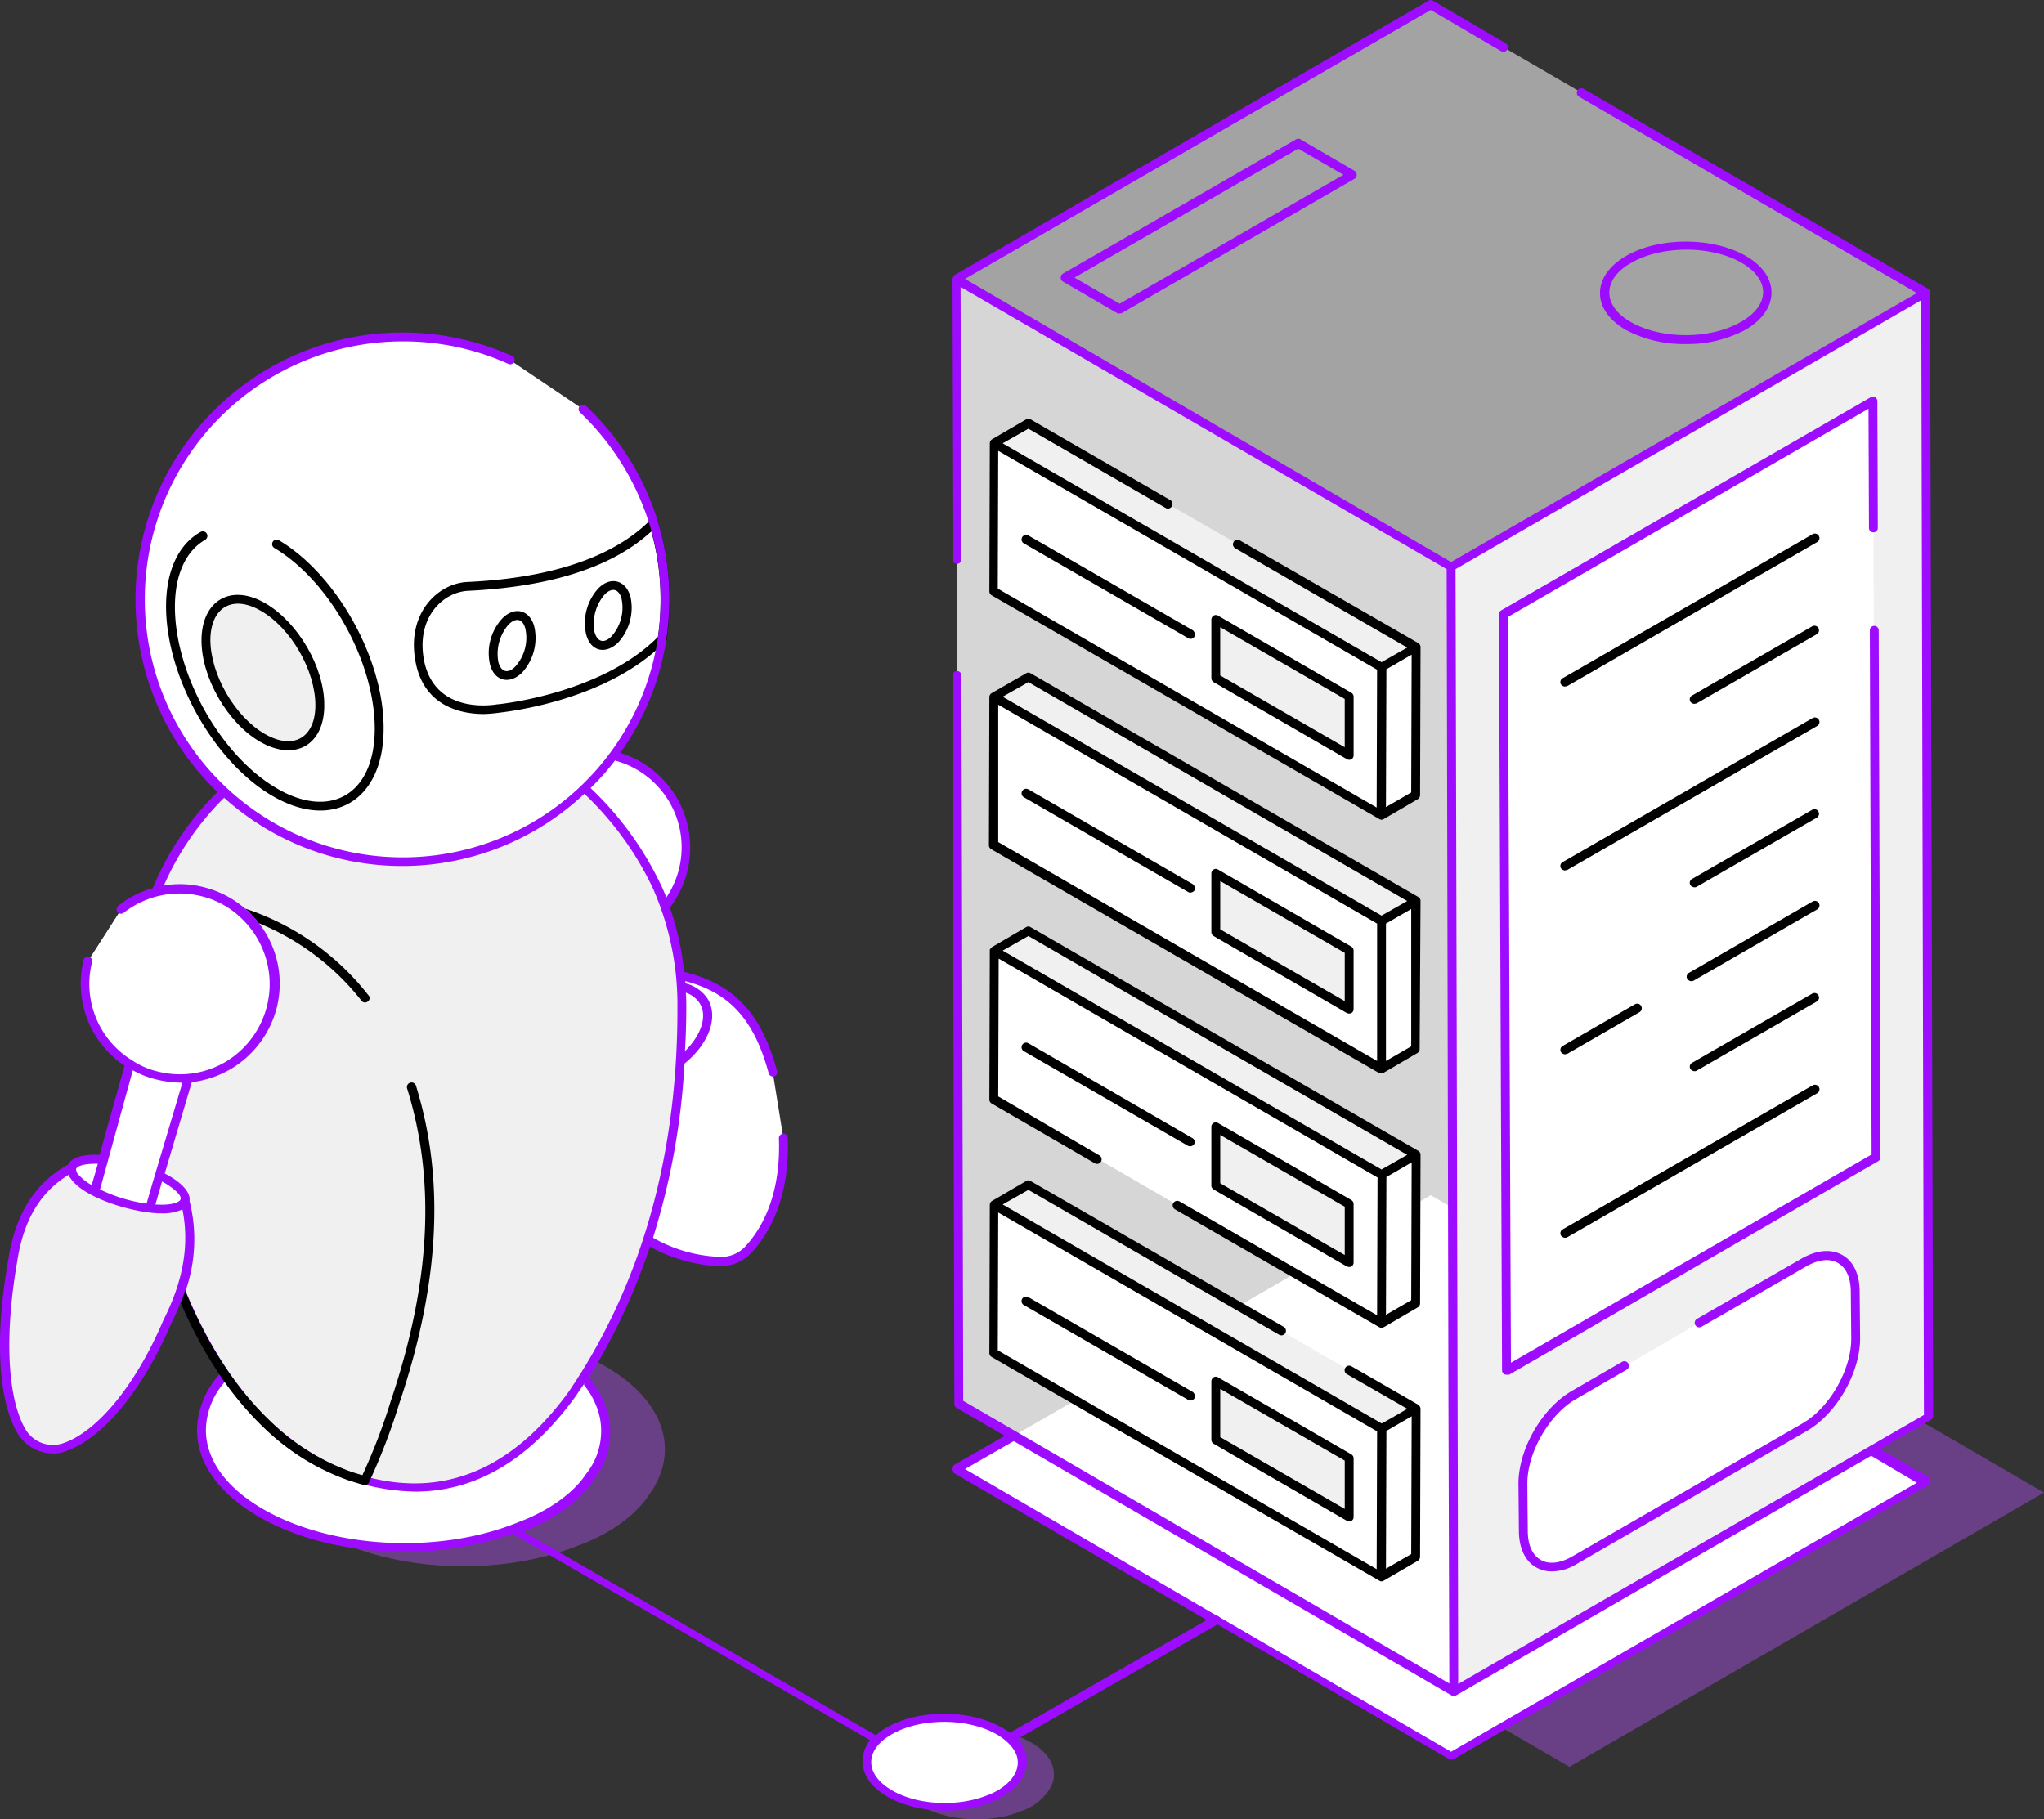 <svg xmlns="http://www.w3.org/2000/svg" width="377.841" height="336.329" viewBox="0 0 377.841 336.329">
  <rect x="0" y="0" width="377.841" height="336.329" fill="#333333" stroke="none"/>
  <g id="server-robot" transform="translate(-25.338 -17.55)">
    <path id="Path_5" data-name="Path 5" d="M147.9,352.409c-14.58,5.9-34.813,5.079-47.837-2.457-14.662-8.437-14.744-22.2-.164-30.635s38.253-8.437,52.834,0c11.14,6.389,13.843,15.891,8.109,23.755-2.375,3.686-7.126,7.208-12.942,9.338Zm91.5-12.2,91.578,53.161,87.728-50.7L327.2,289.5Zm-9.748,61.352c-5.57,2.294-13.352,1.966-18.43-.9-5.652-3.276-5.652-8.519-.082-11.8s14.662-3.276,20.314,0c4.259,2.457,5.324,6.143,3.113,9.092a9.785,9.785,0,0,1-4.915,3.6Z" transform="translate(-15.521 -49.189)" fill="#ba53ff" opacity="0.4"/>
    <path id="Path_6" data-name="Path 6" d="M246,337.922l91.5,53.161,87.728-50.622-91.5-53.161Z" transform="translate(-43.917 -48.791)" fill="#fff"/>
    <path id="Path_7" data-name="Path 7" d="M246.164,153.812l.246,134.664,91.578,53.243L337.5,133.661,246,80.5l.082,51.769" transform="translate(-43.917 -11.386)" fill="rgba(255,255,255,0.8)"/>
    <path id="Path_8" data-name="Path 8" d="M357.7,134.222l.491,208.058,87.728-50.7L445.428,83.6Z" transform="translate(-64.12 -11.947)" fill="#f0f0f0"/>
    <path id="Path_9" data-name="Path 9" d="M347.162,26.482,333.728,18.7,246,69.322l91.5,53.161,87.728-50.622L361.66,34.919" transform="translate(-43.917 -0.208)" fill="rgba(255,255,255,0.55)"/>
    <path id="Path_10" data-name="Path 10" d="M280.412,81.164a.738.738,0,0,1-.41-.082l-9.993-5.816a.868.868,0,0,1,0-1.474L313.1,48.973a.744.744,0,0,1,.819,0l9.993,5.816a.868.868,0,0,1,0,1.474l-43,24.819a1.039,1.039,0,0,1-.491.082Zm-8.273-6.635,8.355,4.833L321.86,55.526l-8.355-4.833L272.139,74.53ZM385.1,86.816A22.979,22.979,0,0,1,374.038,84.2c-3.031-1.8-4.751-4.178-4.751-6.8s1.72-5.079,4.833-6.881c6.061-3.522,15.973-3.522,22.116,0,3.113,1.8,4.751,4.178,4.751,6.8s-1.72,5.079-4.833,6.881A22.979,22.979,0,0,1,385.1,86.816Zm-10.157-4.1c5.652,3.276,14.744,3.276,20.4,0,2.621-1.474,4.1-3.44,4.1-5.488,0-1.966-1.393-3.932-3.932-5.406-5.652-3.276-14.826-3.276-20.478,0-2.621,1.474-4.014,3.44-4.014,5.488S372.4,81.246,374.939,82.721Z" transform="translate(-48.185 -5.661)" fill="#9d0cfe"/>
    <path id="Path_11" data-name="Path 11" d="M437.9,131.527l-.082-23.427L369.5,147.5l.573,139.743,68.315-39.482-.41-97.394" transform="translate(-66.255 -16.378)" fill="#fff"/>
    <path id="Path_12" data-name="Path 12" d="M369.893,287.872a.739.739,0,0,1-.41-.082.86.86,0,0,1-.41-.737L368.5,147.31a.86.86,0,0,1,.41-.737l68.315-39.4a.744.744,0,0,1,.819,0,.86.86,0,0,1,.41.737l.082,23.427a.819.819,0,1,1-1.638,0l-.082-22.034-66.677,38.5.573,137.859,66.677-38.5-.328-96.9a.819.819,0,1,1,1.638,0l.328,97.394a.86.86,0,0,1-.41.737l-68.233,39.482h-.491Z" transform="translate(-66.074 -16.188)" fill="#9d0cfe"/>
    <path id="Path_13" data-name="Path 13" d="M392.858,321.289,383.52,326.7c-5.242,3.031-9.42,10.4-9.42,16.383l.082,8.683c0,6.062,4.259,8.437,9.5,5.406L426.2,332.593c5.242-3.031,9.42-10.321,9.42-16.382l-.082-8.6c0-6.061-4.259-8.437-9.5-5.488L406.7,313.261" transform="translate(-67.087 -51.244)" fill="#fff"/>
    <path id="Path_14" data-name="Path 14" d="M379.043,359.122a5.534,5.534,0,0,1-2.867-.737c-2.048-1.147-3.195-3.6-3.195-6.8L372.9,342.9c0-6.389,4.341-13.925,9.829-17.12l9.338-5.406a.843.843,0,0,1,.819,1.474l-9.338,5.406c-5,2.867-9.01,9.911-9.01,15.645l.082,8.683c0,2.621.819,4.505,2.375,5.406s3.6.655,5.9-.655l42.513-24.574c5-2.867,9.01-9.911,9.01-15.645l-.082-8.6c0-2.621-.819-4.505-2.375-5.406s-3.6-.655-5.9.655l-19.331,11.14a.843.843,0,1,1-.819-1.474l19.331-11.14c2.867-1.638,5.488-1.8,7.536-.655s3.195,3.6,3.195,6.8l.082,8.6c0,6.389-4.341,13.925-9.829,17.12L383.712,357.73a8.761,8.761,0,0,1-4.669,1.393Z" transform="translate(-66.87 -51.07)" fill="#9d0cfe"/>
    <path id="Path_15" data-name="Path 15" d="M342,194.645l6.307-3.686.082-27.359L342,167.286Z" transform="translate(-61.281 -26.417)" fill="#fff"/>
    <path id="Path_16" data-name="Path 16" d="M286.692,128.008l-25.8-14.908-6.389,3.686,71.673,41.366,6.389-3.686L299.552,135.38" transform="translate(-45.454 -17.283)" fill="#f0f0f0"/>
    <path id="Path_17" data-name="Path 17" d="M254.5,117.6v27.359l71.673,41.366V158.966Z" transform="translate(-45.454 -18.097)" fill="#fff"/>
    <path id="Path_18" data-name="Path 18" d="M304.6,157.4v10.812l24.656,14.171V171.653Z" transform="translate(-54.516 -25.295)" fill="#f0f0f0"/>
    <path id="Path_19" data-name="Path 19" d="M292.19,156.829,261.8,139.3m65.694,97.885L333.8,233.5l.082-27.359-6.389,3.686Z" transform="translate(-46.774 -22.022)" fill="#fff"/>
    <path id="Path_20" data-name="Path 20" d="M326.173,215.452l6.389-3.686L260.889,170.4l-6.389,3.686Z" transform="translate(-45.454 -27.647)" fill="#f0f0f0"/>
    <path id="Path_21" data-name="Path 21" d="M254.5,174.9v27.359l71.673,41.366V216.266Z" transform="translate(-45.454 -28.461)" fill="#fff"/>
    <path id="Path_22" data-name="Path 22" d="M304.6,214.7v10.812l24.656,14.171V228.953Z" transform="translate(-54.516 -35.66)" fill="#f0f0f0"/>
    <path id="Path_23" data-name="Path 23" d="M292.19,214.129,261.8,196.6m65.694,97.885L333.8,290.8l.082-27.359-6.389,3.686Z" transform="translate(-46.774 -32.386)" fill="#fff"/>
    <path id="Path_24" data-name="Path 24" d="M326.173,272.752l6.389-3.686L260.889,227.7l-6.389,3.686Z" transform="translate(-45.454 -38.011)" fill="#f0f0f0"/>
    <path id="Path_25" data-name="Path 25" d="M288.412,279.136l37.762,21.789V273.566L254.5,232.2v27.277l19.086,11.058" transform="translate(-45.454 -38.825)" fill="#fff"/>
    <path id="Path_26" data-name="Path 26" d="M304.6,272v10.812l24.656,14.171V286.253Z" transform="translate(-54.516 -46.024)" fill="#f0f0f0"/>
    <path id="Path_27" data-name="Path 27" d="M292.19,271.429,261.8,253.9m65.694,97.885L333.8,348.1l.082-27.359-6.389,3.686Z" transform="translate(-46.774 -42.75)" fill="#fff"/>
    <path id="Path_28" data-name="Path 28" d="M307.579,311.949,260.889,285l-6.389,3.686,71.673,41.366,6.389-3.686-12.369-7.126" transform="translate(-45.454 -48.375)" fill="#f0f0f0"/>
    <path id="Path_29" data-name="Path 29" d="M254.5,289.5v27.277l71.673,41.448V330.866Z" transform="translate(-45.454 -49.189)" fill="#fff"/>
    <path id="Path_30" data-name="Path 30" d="M304.6,329.3v10.812l24.656,14.171V343.553Z" transform="translate(-54.516 -56.388)" fill="#f0f0f0"/>
    <path id="Path_31" data-name="Path 31" d="M292.19,328.629,261.8,311.1" transform="translate(-46.774 -53.096)" fill="#fff"/>
    <path id="Path_32" data-name="Path 32" d="M333.2,154.276h0a.86.86,0,0,0-.41-.737l-33.011-19a.843.843,0,0,0-.819,1.474l31.782,18.348-4.751,2.7L255.957,116.6l4.751-2.7L286.1,128.555a.843.843,0,0,0,.819-1.474l-25.8-14.908a.744.744,0,0,0-.819,0l-6.307,3.686a.86.86,0,0,0-.41.737l-.082,27.359a.86.86,0,0,0,.41.737l71.673,41.366a.744.744,0,0,0,.819,0l6.307-3.686a.86.86,0,0,0,.41-.737l.082-27.359Zm-78.063-36.287,70.035,40.465-.082,25.475-70.035-40.465.082-25.475Zm76.342,63.154-4.669,2.7.082-25.475,4.669-2.7Z" transform="translate(-45.273 -17.093)"/>
    <path id="Path_33" data-name="Path 33" d="M320.4,167.453,295.749,153.2a.744.744,0,0,0-.819,0,.86.86,0,0,0-.41.737V164.75a.86.86,0,0,0,.41.737l24.656,14.253a.815.815,0,0,0,1.229-.737V168.191A.86.86,0,0,0,320.4,167.453Zm-1.229,10.075-23.017-13.27V155.33l23.017,13.27ZM291.08,155.9,260.69,138.375a.843.843,0,0,0-.819,1.474l30.39,17.529a.829.829,0,0,0,1.147-.328A1.013,1.013,0,0,0,291.08,155.9Zm42.1,49.967a.835.835,0,0,0-.41-.655L261.1,163.849a.744.744,0,0,0-.819,0l-6.389,3.686a.86.86,0,0,0-.41.737l-.082,27.359a.86.86,0,0,0,.41.737l71.673,41.366a.738.738,0,0,0,.41.082.493.493,0,0,0,.328-.082h.082l6.307-3.686a.86.86,0,0,0,.41-.737l.164-27.441h0ZM260.69,165.488l70.035,40.465-4.751,2.7-70.035-40.465,4.751-2.7Zm-5.57,4.178,70.035,40.465v25.393L255.12,195.058V169.665Zm76.342,63.154-4.669,2.7V210.13l4.669-2.7V232.82Z" transform="translate(-45.255 -21.833)"/>
    <path id="Path_34" data-name="Path 34" d="M320.422,224.753,295.767,210.5a.744.744,0,0,0-.819,0,.86.86,0,0,0-.41.737V222.05a.86.86,0,0,0,.41.737L319.6,237.04a1.065,1.065,0,0,0,.819,0,.86.86,0,0,0,.41-.737V225.491A.86.86,0,0,0,320.422,224.753Zm-1.229,10.075-23.017-13.27V212.63l23.017,13.27ZM291.1,213.2l-30.389-17.529a.843.843,0,0,0-.819,1.474l30.389,17.529a.739.739,0,0,0,.41.082.977.977,0,0,0,.737-.41A1.013,1.013,0,0,0,291.1,213.2Zm42.1,49.967a.835.835,0,0,0-.41-.655l-71.673-41.366a.744.744,0,0,0-.819,0l-6.307,3.686-.082.082a.08.08,0,0,0-.082.082l-.082.082a.08.08,0,0,1-.082.082c0,.082-.082.082-.082.164v.328l-.082,27.359a.86.86,0,0,0,.41.737L273,264.809a.843.843,0,0,0,.819-1.474L255.138,252.44l.082-25.475,70.035,40.465-.082,25.475L288.64,271.853a.843.843,0,0,0-.819,1.474l37.762,21.789a.739.739,0,0,0,.41.082.492.492,0,0,0,.328-.082h.082l6.307-3.686a.86.86,0,0,0,.41-.737l.082-27.523h0Zm-72.492-40.383,70.035,40.465-4.751,2.7-70.035-40.465Zm70.772,67.332-4.669,2.7.082-25.475,4.669-2.7Z" transform="translate(-45.273 -32.198)"/>
    <path id="Path_35" data-name="Path 35" d="M319.6,294.258a1.065,1.065,0,0,0,.819,0,.86.86,0,0,0,.41-.737V282.709a.86.86,0,0,0-.41-.737l-24.656-14.253a.815.815,0,0,0-1.229.737v10.812a.86.86,0,0,0,.41.737ZM296.176,269.93l23.017,13.27v8.928l-23.017-13.27Zm-4.833,1.72a.829.829,0,0,0-.328-1.147l-30.308-17.529a.843.843,0,1,0-.819,1.474l30.389,17.529A.929.929,0,0,0,291.344,271.651Zm41.448,48.164-12.369-7.126a.843.843,0,1,0-.819,1.474l11.14,6.389c-.082.082-5,2.949-4.751,2.7l-70.035-40.465,4.751-2.7,46.362,26.785a.843.843,0,0,0,.819-1.474l-46.772-26.949a.744.744,0,0,0-.819,0l-6.307,3.686a.86.86,0,0,0-.41.737l-.082,27.359a.86.86,0,0,0,.41.737l71.673,41.366a.744.744,0,0,0,.819,0l6.307-3.686a.86.86,0,0,0,.41-.737l.082-27.359A.977.977,0,0,0,332.791,319.815Zm-77.653-35.55,70.035,40.465-.082,25.475L255.056,309.74l.082-25.475Zm76.342,63.154-4.669,2.7.082-25.475,4.669-2.7Z" transform="translate(-45.273 -42.562)"/>
    <path id="Path_36" data-name="Path 36" d="M321.735,308.207,297.08,293.954a.744.744,0,0,0-.819,0,.86.86,0,0,0-.41.737V305.5a.86.86,0,0,0,.41.737l24.656,14.253a.815.815,0,0,0,1.229-.737V308.944A.86.86,0,0,0,321.735,308.207Zm-1.229,10.075-23.017-13.27v-8.928l23.017,13.27v8.928Zm-28.1-21.625-30.389-17.529a.843.843,0,1,0-.819,1.474l30.389,17.529a.829.829,0,0,0,1.147-.328A1.013,1.013,0,0,0,292.411,296.657Zm68.806-130.4a.977.977,0,0,1-.737-.41.829.829,0,0,1,.328-1.147l46.2-26.622a.843.843,0,0,1,.819,1.474l-46.2,26.622A3.548,3.548,0,0,0,361.217,166.252Zm23.918,3.195a.977.977,0,0,1-.737-.41.829.829,0,0,1,.328-1.147l22.2-12.778a.843.843,0,0,1,.819,1.474l-22.2,12.778A3.547,3.547,0,0,1,385.136,169.447Zm-23.918,30.8a.977.977,0,0,1-.737-.41.829.829,0,0,1,.328-1.147l46.2-26.622a.843.843,0,0,1,.819,1.474l-46.2,26.622A3.548,3.548,0,0,0,361.217,200.246Zm23.918,3.113a.977.977,0,0,1-.737-.41.829.829,0,0,1,.328-1.147l22.2-12.778a.843.843,0,0,1,.819,1.474l-22.2,12.778A.614.614,0,0,1,385.136,203.359ZM361.217,234.24a.977.977,0,0,1-.737-.41.829.829,0,0,1,.328-1.147l13.352-7.7a.843.843,0,0,1,.819,1.474l-13.352,7.7A3.548,3.548,0,0,0,361.217,234.24Zm23.345-13.516a.977.977,0,0,1-.737-.41.829.829,0,0,1,.328-1.147l22.854-13.188a.843.843,0,0,1,.819,1.474l-22.854,13.188A.89.89,0,0,1,384.562,220.724Zm.573,16.628a.977.977,0,0,1-.737-.41.829.829,0,0,1,.328-1.147l22.2-12.778a.843.843,0,0,1,.819,1.474l-22.2,12.778A.614.614,0,0,1,385.136,237.352Zm-23.918,30.8a.977.977,0,0,1-.737-.41.829.829,0,0,1,.328-1.147l46.2-26.622a.843.843,0,0,1,.819,1.474l-46.2,26.622A.891.891,0,0,1,361.217,268.151Z" transform="translate(-46.586 -21.779)"/>
    <path id="Path_37" data-name="Path 37" d="M134.6,339.564c-14.58,5.9-34.813,5.079-47.837-2.457-14.662-8.437-14.744-22.2-.164-30.635s38.253-8.437,52.834,0c11.14,6.389,13.843,15.891,8.109,23.755-2.375,3.686-7.208,7.208-12.942,9.338Zm48.656-72c.328,8.765-1.966,15.891-6.553,20.724a6.89,6.89,0,0,1-5.652,2.048c-9.174-.655-16.546-4.423-21.379-13.434l-9.584-30.717,18.348-9.584c11.222,1.147,19,4.423,22.854,18.758" transform="translate(-13.116 -39.621)" fill="#fff"/>
    <ellipse id="Ellipse_1" data-name="Ellipse 1" cx="12.041" cy="7.536" rx="12.041" ry="7.536" transform="translate(130.883 208.331) rotate(-30.277)" fill="#fff"/>
    <path id="Path_38" data-name="Path 38" d="M167.7,220.574a12.756,12.756,0,0,1-3.358,1.229c-.082,0-.164,0-.164.082a17.5,17.5,0,0,1-13.106-32.11c.246-.164.573-.328.819-.491a2.91,2.91,0,0,1,.737-.328A17.518,17.518,0,0,1,167.7,220.574Z" transform="translate(-25.162 -30.722)" fill="#fff"/>
    <path id="Path_39" data-name="Path 39" d="M161.476,235.865c.082,26.949-6.143,51.031-20.15,71.591-9.993,13.843-22.69,20.314-38.335,15.973-.819-.246-1.556-.491-2.375-.737a40.6,40.6,0,0,1-13.761-7.946c-14.007-12.2-21.379-31.291-25.475-52.506-3.276-18.758-2.294-34.4,2.7-47.018a53.593,53.593,0,0,1,12.778-19.167l66.677-.655a60.007,60.007,0,0,1,13.27,18.1,52.432,52.432,0,0,1,4.669,22.362Z" transform="translate(-10.179 -32.169)" fill="#f0f0f0"/>
    <path id="Path_40" data-name="Path 40" d="M143.712,106.952A48.912,48.912,0,0,1,156.736,128a47.438,47.438,0,0,1,2.048,14.171,50.351,50.351,0,0,1-.491,7.126,48.509,48.509,0,1,1-28.1-51.441" transform="translate(-10.599 -13.756)" fill="#fff"/>
    <path id="Path_41" data-name="Path 41" d="M88.359,139.974c10.485,6.307,19,21.625,18.922,34.076,0,12.7-8.847,18.1-19.577,11.632-10.485-6.307-19-21.625-19-34.157,0-6.225,2.13-10.894,5.98-13.024" transform="translate(-11.847 -21.877)" fill="#fff"/>
    <path id="Path_42" data-name="Path 42" d="M87.113,186.23C76.383,179.841,67.7,164.2,67.7,151.336c0-6.553,2.294-11.468,6.389-13.761a.843.843,0,1,1,.819,1.474c-3.522,2.048-5.57,6.389-5.57,12.369,0,12.287,8.273,27.277,18.594,33.42,9.911,5.98,18.348,1.474,18.348-10.894,0-12.287-8.273-27.277-18.594-33.42a.829.829,0,1,1,.9-1.393c10.731,6.389,19.413,22.034,19.331,34.813,0,13.434-9.584,19-20.806,12.287Z" transform="translate(-11.666 -21.689)"/>
    <path id="Path_43" data-name="Path 43" d="M97.751,172.371c0,6.635-4.669,9.42-10.567,6.062C81.369,175.074,76.7,166.964,76.7,160.248c.082-6.8,4.833-9.338,10.567-6.062C93.082,157.626,97.833,165.736,97.751,172.371Z" transform="translate(-13.294 -24.457)" fill="#f0f0f0"/>
    <path id="Path_44" data-name="Path 44" d="M86.594,179c-6.062-3.44-10.976-11.959-10.894-18.922.082-7.29,5.488-10.4,11.8-6.717,6.062,3.522,10.976,11.959,10.894,18.922C98.39,179.487,93.065,182.681,86.594,179Zm-9.256-18.922c0,6.389,4.505,14.253,10.075,17.447,5.406,3.113,9.338.573,9.338-5.324,0-6.389-4.505-14.253-10.075-17.447C81.434,151.718,77.42,154.094,77.338,160.073Z" transform="translate(-13.113 -24.283)"/>
    <path id="Path_45" data-name="Path 45" d="M111.592,255.068c5.652,18.185,3.85,37.844-3.031,58.322a121.073,121.073,0,0,1-5.57,14.417c-.819-.246-1.556-.491-2.375-.737a40.6,40.6,0,0,1-13.761-7.946c-14.007-12.2-21.379-31.291-25.475-52.506-3.276-18.758-2.294-34.4,2.7-47.018,16.71,1.229,29.816,7.372,38.908,19" transform="translate(-10.179 -36.546)" fill="#f0f0f0"/>
    <path id="Path_46" data-name="Path 46" d="M56.136,221.958a17.229,17.229,0,0,1,15.072-3.277,17.5,17.5,0,1,1-8.355,33.994,15.113,15.113,0,0,1-5-2.13,17.5,17.5,0,0,1-7.864-19" transform="translate(-8.376 -36.283)" fill="#fff"/>
    <path id="Path_47" data-name="Path 47" d="M108.19,239.8a.8.8,0,0,1-1.147-.164,46.518,46.518,0,0,0-19-14.335c-.491-.655-1.065-1.229-1.638-1.884a8.968,8.968,0,0,0-.9-.819,47.833,47.833,0,0,1,22.772,15.973.764.764,0,0,1-.082,1.229Z" transform="translate(-14.886 -37.089)"/>
    <path id="Path_48" data-name="Path 48" d="M43.744,281.1c-5.9,3.031-9.666,8.683-10.976,17.2-2.212,12.369-2.212,24.9,1.556,31.372a6.8,6.8,0,0,0,7.946,3.113c6.635-2.212,14.007-11.14,19.086-23.263,3.85-7.618,5.16-15.072,3.195-22.362Z" transform="translate(-5.076 -47.67)" fill="#f0f0f0"/>
    <path id="Path_49" data-name="Path 49" d="M67.273,286.815a2.053,2.053,0,0,1-.328.573c-1.311,1.393-5.98,1.393-11.14-.164-4.423-1.311-7.946-3.276-9.092-5a1.72,1.72,0,0,1-.328-1.474c.573-1.884,5.734-2.13,11.468-.41C63.669,281.983,67.847,284.931,67.273,286.815Z" transform="translate(-7.8 -47.324)" fill="#fff"/>
    <path id="Path_50" data-name="Path 50" d="M68.947,258.628l-5.98,19.987-1.311,4.341a30.651,30.651,0,0,1-4.915-.983,25.883,25.883,0,0,1-5.242-2.13l1.147-3.932,5.242-19,9.829-7.208,1.229,8.928Z" transform="translate(-8.736 -41.99)" fill="#fff"/>
    <path id="Path_51" data-name="Path 51" d="M56.136,207.028a17.229,17.229,0,0,1,15.072-3.277,17.5,17.5,0,1,1-8.355,33.994,15.113,15.113,0,0,1-5-2.13,17.5,17.5,0,0,1-7.864-19m106.65-66.841a50.353,50.353,0,0,1-.491,7.126c-10.812,11.14-30.226,12.942-30.226,12.942s-12.041,2.375-14.417-8.437c-1.884-8.683,3.686-13.925,8.765-14.171,19.086-.9,29.161-6.307,34.4-11.632a53.812,53.812,0,0,1,1.966,14.171Z" transform="translate(-8.376 -21.352)" fill="#fff"/>
    <path id="Path_52" data-name="Path 52" d="M136.548,170.717c-3.932,0-10.812-1.229-12.533-9.256-1.966-9.256,4.014-14.908,9.5-15.154,19.577-.9,29.161-6.717,33.83-11.468a.742.742,0,0,1,.819-.246.809.809,0,0,1,.573.573,49.513,49.513,0,0,1,2.13,14.417,53.593,53.593,0,0,1-.491,7.29.45.45,0,0,1-.246.41c-10.731,11.058-29.488,13.024-30.717,13.188A25.7,25.7,0,0,1,136.548,170.717Zm30.963-33.748c-7.126,6.553-18.512,10.239-33.912,10.976-4.669.246-9.748,5.079-8.027,13.188,2.212,9.829,13.024,7.864,13.516,7.782h.082c.164,0,19.086-1.884,29.57-12.451a45.8,45.8,0,0,0,.491-6.8,46.574,46.574,0,0,0-1.72-12.7ZM169.477,156.71Z" transform="translate(-21.783 -21.165)"/>
    <path id="Path_53" data-name="Path 53" d="M169.906,152a9.029,9.029,0,0,1-2.048,7.782c-1.8,1.8-3.768,1.311-4.505-1.147a9.029,9.029,0,0,1,2.048-7.782C167.2,149.054,169.251,149.463,169.906,152Z" transform="translate(-28.929 -23.912)" fill="#fff"/>
    <path id="Path_54" data-name="Path 54" d="M162.446,158.531a9.483,9.483,0,0,1,2.294-8.519c2.212-2.212,5-1.556,5.9,1.556a9.546,9.546,0,0,1-2.294,8.519C166.05,162.3,163.265,161.726,162.446,158.531Zm3.44-7.372A8.277,8.277,0,0,0,164,158.121c.491,1.8,1.72,2.212,3.113.819A7.953,7.953,0,0,0,169,151.978C168.508,150.094,167.2,149.848,165.886,151.159Z" transform="translate(-28.76 -23.723)"/>
    <path id="Path_55" data-name="Path 55" d="M148.306,158.708a9.029,9.029,0,0,1-2.048,7.782c-1.8,1.8-3.768,1.311-4.505-1.147a9.029,9.029,0,0,1,2.048-7.782C145.521,155.759,147.569,156.25,148.306,158.708Z" transform="translate(-25.022 -25.129)" fill="#fff"/>
    <path id="Path_56" data-name="Path 56" d="M140.746,165.323a9.483,9.483,0,0,1,2.294-8.519c2.294-2.294,5.079-1.556,5.9,1.556a9.483,9.483,0,0,1-2.294,8.519C144.35,169.091,141.565,168.436,140.746,165.323Zm3.44-7.372a8.277,8.277,0,0,0-1.884,6.963c.491,1.8,1.72,2.212,3.113.819a7.953,7.953,0,0,0,1.884-6.963C146.808,156.8,145.5,156.64,144.186,157.951Z" transform="translate(-24.835 -24.945)"/>
    <path id="Path_57" data-name="Path 57" d="M242.6,412.279,293.386,383.2" transform="translate(-43.302 -66.137)" fill="#fff"/>
    <path id="Path_58" data-name="Path 58" d="M242.412,412.91a.977.977,0,0,1-.737-.41.829.829,0,0,1,.328-1.147l50.786-29.079a.843.843,0,1,1,.819,1.474l-50.786,29.079A.738.738,0,0,1,242.412,412.91Z" transform="translate(-43.113 -65.949)" fill="#9d0cfe"/>
    <path id="Path_59" data-name="Path 59" d="M225.127,408.607l50.786-29.079m-50.786,29.079L146,362.9m87.974,49.8c-5.57,2.294-13.352,1.966-18.43-.9-5.652-3.276-5.652-8.519-.082-11.8s14.662-3.276,20.314,0c4.259,2.457,5.324,6.143,3.113,9.092A9.433,9.433,0,0,1,233.974,412.7Z" transform="translate(-25.829 -62.466)" fill="#fff"/>
    <path id="Path_60" data-name="Path 60" d="M387.015,71.653a.86.86,0,0,0-.41-.737L322.96,33.973a.843.843,0,0,0-.819,1.474l62.417,36.287-86.09,49.721L208.61,69.114,294.7,19.393l13.024,7.618a.843.843,0,1,0,.819-1.474l-13.434-7.864a.744.744,0,0,0-.819,0L206.562,68.459a.977.977,0,0,0-.41.737l.164,51.769a.774.774,0,0,0,.819.819.821.821,0,0,0,.819-.819l-.164-50.376,89.858,52.178.328,153.258.164,52.752-89.858-52.26-.328-134.091a.819.819,0,1,0-1.638,0l.328,134.664a.86.86,0,0,0,.41.737l8.928,5.16-9.42,5.406a.868.868,0,0,0,0,1.474l46.772,27.195L216.965,337.95a8.075,8.075,0,0,0-1.638-1.065c-5.816-3.358-15.318-3.358-21.133,0a9.323,9.323,0,0,0-2.048,1.474l-65.2-37.68c5.734-2.212,10.567-5.734,13.024-9.5a14.441,14.441,0,0,0,2.785-11.713,16.836,16.836,0,0,0-3.686-7.208,114.9,114.9,0,0,0,11.3-24.246,29.177,29.177,0,0,0,12.369,3.6h.655a7.784,7.784,0,0,0,5.652-2.375c4.751-5.079,7.126-12.451,6.8-21.3a.821.821,0,0,0-.819-.819.881.881,0,0,0-.819.819c.328,8.437-1.884,15.4-6.307,20.15a6.144,6.144,0,0,1-5,1.8,26.665,26.665,0,0,1-11.959-3.522,131.039,131.039,0,0,0,5.816-32.192c4.423-3.6,6.307-8.437,4.341-11.877a6.834,6.834,0,0,0-4.178-2.949v-.41c7.454,1.966,12.533,6.307,15.4,17.038a.842.842,0,0,0,.983.573.812.812,0,0,0,.573-.983c-3.113-11.713-8.928-16.3-17.2-18.348a51.111,51.111,0,0,0-2.621-11.877,18.285,18.285,0,0,0-9.174-28.587,48.741,48.741,0,0,0,8.519-21.051,53.58,53.58,0,0,0,.573-7.29A49.928,49.928,0,0,0,151.845,114a49.139,49.139,0,0,0-13.27-21.379.811.811,0,0,0-1.147,1.147,48.457,48.457,0,0,1,12.86,20.724,46.594,46.594,0,0,1,2.048,13.925,50.043,50.043,0,0,1-.491,7.044,47.693,47.693,0,1,1-47.182-54.8,47.232,47.232,0,0,1,19.577,4.178.807.807,0,0,0,.655-1.474,49.364,49.364,0,0,0-54.472,80.6,53.563,53.563,0,0,0-11.959,17.775,18.241,18.241,0,0,0-6.389,3.276.893.893,0,0,0-.164,1.147.881.881,0,0,0,1.147.164,16.736,16.736,0,0,1,14.335-3.113,16.151,16.151,0,0,1,7.782,4.423,16.75,16.75,0,0,1-3.113,26.13,16.612,16.612,0,0,1-12.615,1.884,14.418,14.418,0,0,1-4.751-2.048,16.543,16.543,0,0,1-7.454-18.185.8.8,0,0,0-1.556-.41A18.2,18.2,0,0,0,53.3,214.59a.08.08,0,0,1-.082.082l-4.587,16.382c-2.867-.164-5.16.41-5.816,1.8-6.062,3.277-9.829,9.256-11.058,17.611-2.539,14.171-1.884,25.8,1.638,31.946a7.74,7.74,0,0,0,6.635,3.85,5.668,5.668,0,0,0,2.294-.41c6.881-2.294,14.335-11.386,19.577-23.673.655-1.311,1.229-2.621,1.72-3.85,4.505,10.4,10.239,18.676,17.284,24.819a40.668,40.668,0,0,0,26.048,10.157c11.222,0,21.215-5.9,29.734-17.693.655-.983,1.474-2.212,1.72-2.457a1.791,1.791,0,0,0-.246.41,14.41,14.41,0,0,1,2.949,6.062,12.667,12.667,0,0,1-2.539,10.4c-2.294,3.522-6.963,6.881-12.533,8.928-14.58,5.98-34.4,4.915-47.1-2.375-6.881-3.932-10.649-9.174-10.649-14.662a13.738,13.738,0,0,1,3.6-9.01c-.328-.41-.655-.9-.983-1.393a15.737,15.737,0,0,0-4.259,10.4c0,6.143,4.1,11.8,11.468,16.055s17.12,6.471,26.867,6.471a59.866,59.866,0,0,0,19.987-3.358l66.1,38.171c-2.457,3.195-1.884,7.536,3.276,10.485s13.188,3.44,19.086.983c3.85-1.474,7.372-4.751,6.471-8.765a7.45,7.45,0,0,0-1.638-3.195l36.779-21.052,43.086,25.065a.614.614,0,0,0,.41.082c.164,0,.246-.082.41-.082l87.728-50.7a.868.868,0,0,0,0-1.474l-8.928-5.16,9.42-5.406a.86.86,0,0,0,.41-.737l-.573-207.648ZM157.087,203.7c0-.9,0-1.72-.082-2.621a4.731,4.731,0,0,1,2.621,2.048c1.393,2.375.164,5.816-2.785,8.765C157.005,209.184,157.087,206.481,157.087,203.7ZM143.9,158.153a16.6,16.6,0,0,1,9.5,25.311c-.328-.819-.655-1.638-1.065-2.457a60.206,60.206,0,0,0-12.942-17.775A44.351,44.351,0,0,0,143.9,158.153ZM54.778,215.409a17.1,17.1,0,0,0,4.423,1.72,20.469,20.469,0,0,0,4.423.573h.328l-5.57,18.676-1.065,3.686a28.66,28.66,0,0,1-8.6-2.621Zm5.406,20.56c1.229.655,4.178,2.621,3.276,3.522-.573.573-2.212.9-4.505.737l1.229-4.259Zm-15.891-2.294c.164-.573,1.474-.983,3.6-.983h.41c0,.082-1.065,3.768-1.147,3.932a9.786,9.786,0,0,1-2.621-2.13,1.831,1.831,0,0,1-.246-.819ZM60.43,261.608c-5.079,11.959-12.2,20.642-18.594,22.772a5.871,5.871,0,0,1-6.963-2.7c-3.276-5.734-3.85-17.2-1.474-30.881,1.147-7.618,4.259-12.86,9.5-16.055a2.053,2.053,0,0,0,.328.573c2.539,3.85,12.041,6.553,16.874,6.553a8.715,8.715,0,0,0,3.85-.737c1.311,6.553.164,13.188-3.522,20.478ZM135.38,274.8c-10.4,14.335-23.017,19.659-37.516,15.727C81.564,286.018,71,271.847,64.526,256.2a28.963,28.963,0,0,0,.737-16.628c.246-1.72-1.72-3.6-4.587-5.079l5-16.874a18.848,18.848,0,0,0,7.372-2.539,18.559,18.559,0,0,0,8.355-11.3,18.214,18.214,0,0,0-4.915-17.365,18.52,18.52,0,0,0-8.519-4.833,17.642,17.642,0,0,0-7.454-.328,52.576,52.576,0,0,1,11.14-16.219,49.2,49.2,0,0,0,66.595-.737,58.392,58.392,0,0,1,12.615,17.365,53.144,53.144,0,0,1,4.587,21.953v.573C155.449,231.546,148.65,255.219,135.38,274.8Zm82.9,67.742c.655,3.113-2.375,5.734-5.488,6.881-5.488,2.212-12.942,1.884-17.693-.9-5.079-2.949-5.079-7.454-.082-10.321,5.324-3.113,14.089-3.113,19.5,0,2.048,1.229,3.44,2.785,3.768,4.341ZM384.558,291.67l-86.09,49.721-43-24.983a.286.286,0,0,0-.164-.082l-46.69-27.195,9.01-5.16,80.929,47.018h.082a.493.493,0,0,0,.328.082.738.738,0,0,0,.41-.082l76.752-44.315Zm-84.779,37.188L299.7,288.8l-.41-166.036,86.09-49.721.491,206.092Z" transform="translate(-4.888)" fill="#9d0cfe"/>
    <path id="Path_61" data-name="Path 61" d="M111.383,321.275a112.873,112.873,0,0,1-5.57,14.5.787.787,0,0,1-.737.491h-.246l-2.457-.737a43.308,43.308,0,0,1-14.089-8.109C81.239,321.275,75.505,313,71,302.6a18.9,18.9,0,0,0,.819-2.294c4.505,10.976,10.321,19.5,17.611,25.884a41.294,41.294,0,0,0,13.516,7.782c.573.164,1.147.328,1.638.491a107.447,107.447,0,0,0,5.242-13.679c7.372-21.871,8.355-40.71,3.031-57.83a.855.855,0,1,1,1.638-.491c5.406,17.447,4.341,36.7-3.113,58.813Z" transform="translate(-12.263 -44.186)"/>
  </g>
</svg>
